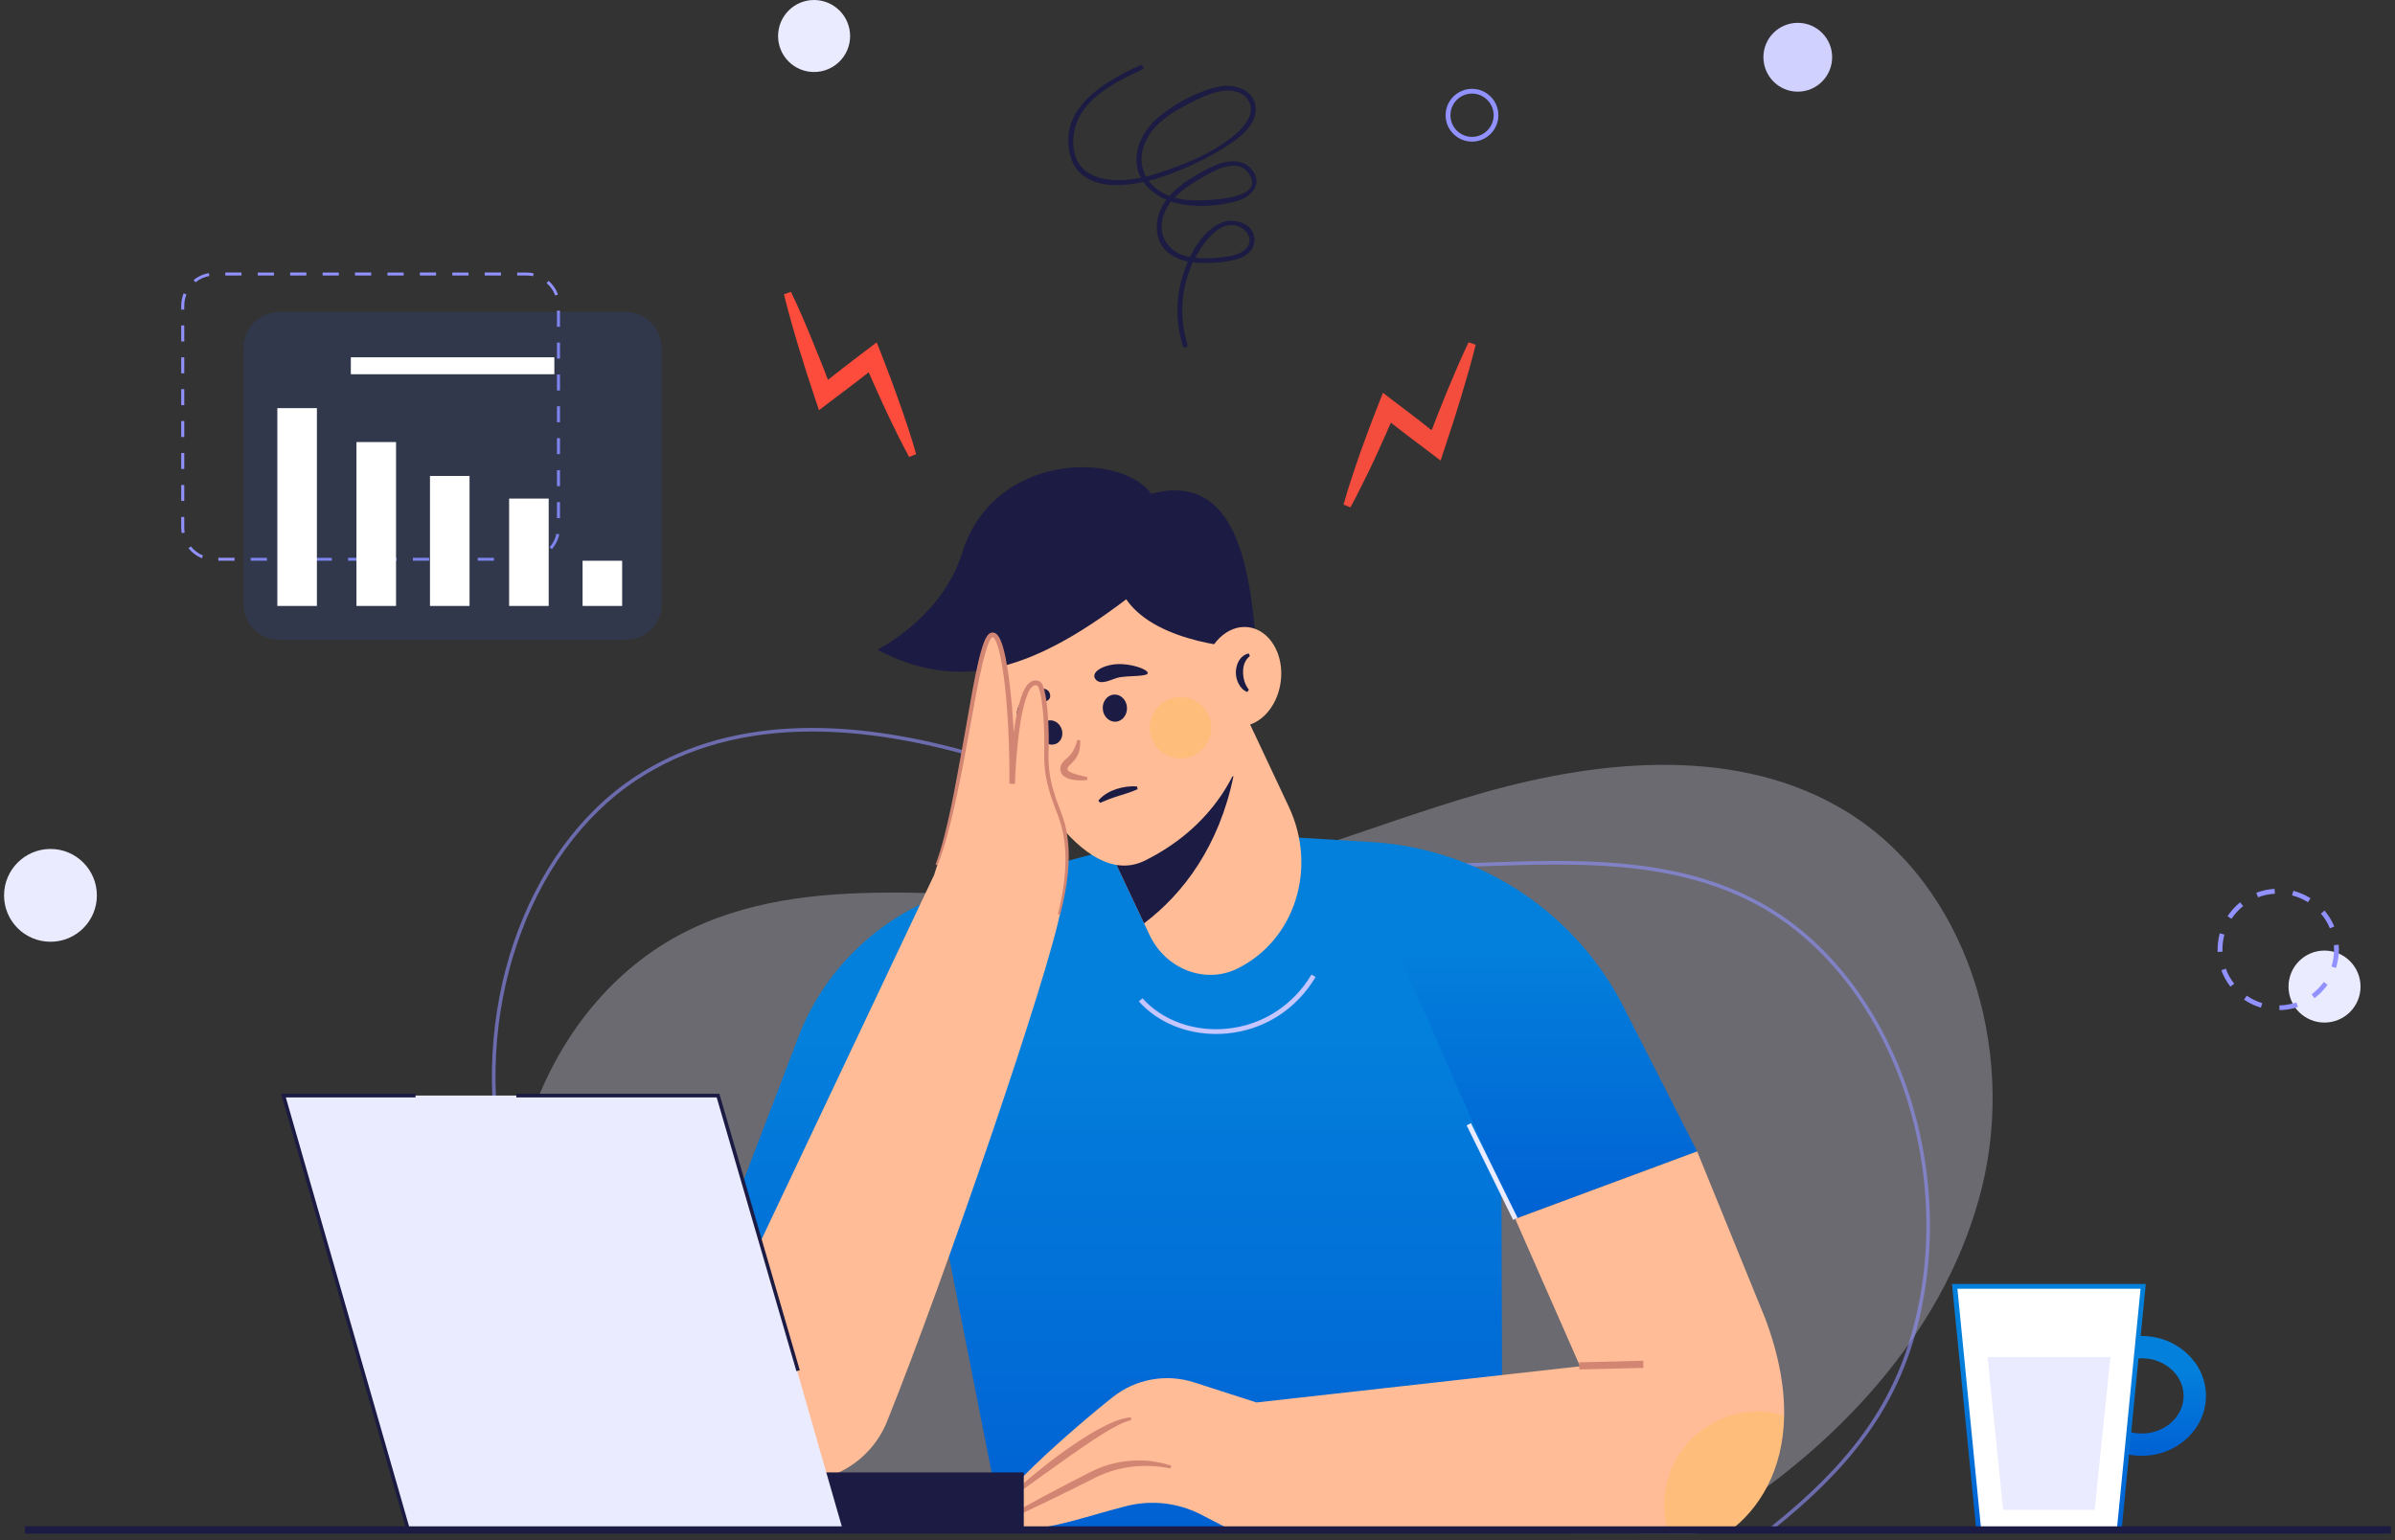 <svg width="272" height="175" viewBox="0 0 272 175" fill="none" xmlns="http://www.w3.org/2000/svg">
<rect x="0" y="0" width="272" height="175" fill="#333333" stroke="none"/>
<path opacity="0.3" d="M73.023 173.989C66.899 168.147 62.148 160.994 59.669 152.879C54.251 135.172 61.788 113.472 78.519 105.523C93.594 98.371 111.378 103.084 127.981 101.363C141.99 99.912 155.049 93.852 168.595 90.012C182.155 86.186 197.564 84.812 209.595 92.131C223.437 100.554 228.959 119.096 225.106 134.826C221.242 150.555 209.544 163.46 195.907 172.217C194.837 172.902 193.754 173.57 192.659 174.22L73.023 173.989Z" fill="#EBEBFF"/>
<path opacity="0.6" fill-rule="evenodd" clip-rule="evenodd" d="M88.547 174.143L88.508 174.117C87.43 173.437 86.377 172.731 85.362 172.024C70.493 161.752 60.452 147.871 57.049 132.938C53.056 115.385 59.412 96.574 72.162 88.215C82.088 81.704 95.493 80.947 111.994 85.98C116.282 87.277 120.584 88.856 124.744 90.385C133.296 93.53 142.143 96.766 151.247 97.781C156.871 98.41 162.739 98.204 168.428 97.999C178.867 97.639 189.666 97.267 199.155 102.121C214.769 110.095 222.974 132.347 217.478 151.711C215.09 160.07 210.262 166.683 201.299 173.822L201.248 173.861H201.171L88.547 174.143ZM92.245 83.104C84.566 83.104 77.928 84.927 72.381 88.561C59.771 96.83 53.492 115.462 57.447 132.848C60.824 147.679 70.814 161.47 85.594 171.691C86.582 172.384 87.622 173.065 88.675 173.732L201.107 173.45C209.954 166.387 214.73 159.839 217.08 151.595C222.538 132.412 214.409 110.377 198.962 102.48C189.563 97.678 178.828 98.05 168.44 98.41C162.739 98.615 156.858 98.821 151.196 98.192C142.053 97.164 133.18 93.916 124.603 90.77C120.443 89.242 116.141 87.662 111.865 86.365C104.726 84.195 98.177 83.104 92.245 83.104Z" fill="#9192FF"/>
<path fill-rule="evenodd" clip-rule="evenodd" d="M243.238 165.386C239.219 165.386 235.957 162.33 235.957 158.58C235.957 154.831 239.219 151.775 243.238 151.775C247.257 151.775 250.531 154.831 250.531 158.58C250.531 162.33 247.257 165.386 243.238 165.386ZM243.238 154.304C240.618 154.304 238.487 156.231 238.487 158.58C238.487 160.93 240.618 162.856 243.238 162.856C245.857 162.856 247.989 160.93 247.989 158.58C247.989 156.231 245.857 154.304 243.238 154.304Z" fill="url(#paint0_linear_2282_11384)"/>
<path d="M240.666 173.822H224.718L221.996 146.138H243.401L240.666 173.822Z" fill="white"/>
<path fill-rule="evenodd" clip-rule="evenodd" d="M240.923 174.092H224.474L221.688 145.868H243.696L240.923 174.092ZM224.975 173.539H240.435L243.105 146.407H222.304L224.975 173.539Z" fill="url(#paint1_linear_2282_11384)"/>
<path d="M237.895 171.523H227.495L225.723 154.163H239.68L237.895 171.523Z" fill="#EBEBFF"/>
<path d="M59.783 63.702H57.944V63.363H59.783C60.199 63.363 60.607 63.292 60.999 63.15L61.111 63.465C60.687 63.623 60.239 63.702 59.783 63.702ZM56.097 63.702H54.257V63.363H56.097V63.702ZM52.418 63.702H50.579V63.371H52.418V63.702ZM48.731 63.702H46.892V63.363H48.731V63.702ZM45.053 63.702H43.206V63.371H45.053V63.702ZM41.366 63.702H39.527V63.363H41.366V63.702ZM37.688 63.702H35.84V63.371H37.688V63.702ZM34.001 63.702H32.162V63.363H34.001V63.702ZM30.322 63.702H28.475V63.371H30.322V63.702ZM26.636 63.702H24.796V63.363H26.636V63.702ZM22.925 63.418C22.333 63.174 21.806 62.78 21.406 62.283L21.67 62.07C22.038 62.527 22.517 62.882 23.053 63.111L22.925 63.418ZM62.678 62.393L62.422 62.173C62.806 61.731 63.07 61.203 63.19 60.636L63.518 60.706C63.39 61.321 63.102 61.905 62.678 62.393ZM20.638 60.565C20.606 60.36 20.582 60.155 20.582 59.95V58.72H20.926V59.95C20.926 60.134 20.942 60.32 20.974 60.509L20.638 60.565ZM63.598 58.862H63.254V57.049H63.598V58.862ZM20.926 56.907H20.582V55.094H20.926V56.907ZM63.598 55.228H63.254V53.415H63.598V55.228ZM20.926 53.273H20.582V51.461H20.926V53.273ZM63.598 51.594H63.254V49.774H63.598V51.594ZM20.926 49.648H20.582V47.827H20.926V49.648ZM63.598 47.977H63.254V46.156H63.598V47.977ZM20.926 46.03H20.582V44.209H20.926V46.03ZM63.598 44.358H63.254V42.538H63.598V44.358ZM20.926 42.412H20.582V40.591H20.926V42.412ZM63.598 40.74H63.254V38.92H63.598V40.74ZM20.926 38.794H20.582V36.973H20.926V38.794ZM63.598 37.123H63.254V35.302H63.598V37.123ZM20.926 35.168H20.582V34.726C20.582 34.245 20.678 33.773 20.854 33.323L21.174 33.449C21.006 33.859 20.926 34.285 20.926 34.726V35.168ZM63.054 33.568C62.862 33.032 62.518 32.535 62.078 32.157L62.302 31.904C62.79 32.322 63.158 32.866 63.374 33.457L63.054 33.568ZM22.205 32.07L21.989 31.81C22.485 31.408 23.085 31.132 23.717 31.022L23.781 31.353C23.205 31.455 22.661 31.699 22.205 32.07ZM60.535 31.376C60.287 31.321 60.039 31.297 59.783 31.297H58.736V30.966H59.783C60.063 30.966 60.335 30.99 60.607 31.053L60.535 31.376ZM56.896 31.297H55.049V30.959H56.896V31.297ZM53.21 31.297H51.37V30.966H53.21V31.297ZM49.523 31.297H47.684V30.959H49.523V31.297ZM45.844 31.297H44.005V30.966H45.844V31.297ZM42.158 31.297H40.319V30.959H42.158V31.297ZM38.479 31.297H36.64V30.966H38.479V31.297ZM34.793 31.297H32.953V30.959H34.793V31.297ZM31.114 31.297H29.275V30.966H31.114V31.297ZM27.427 31.297H25.588V30.959H27.427V31.297Z" fill="#9192FF"/>
<path opacity="0.2" d="M71.103 72.69H31.704C29.467 72.69 27.645 70.847 27.645 68.573V39.578C27.645 37.296 29.467 35.453 31.704 35.453H71.103C73.34 35.453 75.154 37.296 75.154 39.578V68.573C75.154 70.847 73.34 72.69 71.103 72.69Z" fill="url(#paint2_linear_2282_11384)"/>
<path d="M35.99 68.838H31.496V46.367H35.99V68.838Z" fill="white"/>
<path d="M44.979 68.838H40.484V50.219H44.979V68.838Z" fill="white"/>
<path d="M53.326 68.838H48.832V54.071H53.326V68.838Z" fill="white"/>
<path d="M62.315 68.838H57.82V56.64H62.315V68.838Z" fill="white"/>
<path d="M70.658 68.838H66.164V63.702H70.658V68.838Z" fill="white"/>
<path d="M62.957 42.515H39.844V40.589H62.957V42.515Z" fill="white"/>
<path d="M129.724 7.897C126.27 9.489 121.929 11.672 121.891 16.064C121.84 21.136 127.502 20.904 130.956 19.851C134.269 18.824 138.134 17.309 140.702 14.895C141.614 14.022 142.564 12.648 141.768 11.39C141.113 10.324 139.701 10.157 138.596 10.362C137.017 10.671 135.373 11.569 133.974 12.34C132.189 13.329 130.507 14.677 129.865 16.706C129.223 18.709 130.006 20.635 131.765 21.739C133.435 22.792 135.45 22.856 137.364 22.715C138.648 22.612 143.373 22.355 141.922 19.864C140.625 17.643 137.633 19.518 136.118 20.416C134.539 21.367 132.87 22.497 132.202 24.294C131.367 26.503 132.471 28.519 134.719 29.097C136.003 29.43 137.428 29.379 138.751 29.238C139.649 29.135 140.792 28.968 141.473 28.288C142.436 27.325 141.665 26.041 140.574 25.681C138.545 25.026 136.837 27.376 135.977 28.866C134.166 31.973 133.807 35.722 134.86 39.138C134.963 39.485 134.436 39.626 134.333 39.292C133.524 36.66 133.512 33.848 134.346 31.228C135.052 29.007 136.503 26.131 138.84 25.257C140.343 24.68 142.705 25.553 142.461 27.479C142.217 29.392 139.752 29.7 138.237 29.816C136.414 29.957 134.231 29.957 132.728 28.75C131.187 27.517 131.059 25.411 131.855 23.716C132.895 21.482 135.386 20.083 137.492 19.017C139.059 18.221 141.306 17.784 142.397 19.582C143.309 21.097 142.012 22.368 140.612 22.792C138.314 23.498 135.207 23.652 132.908 22.869C131.072 22.24 129.415 20.814 129.12 18.811C128.799 16.628 130.07 14.536 131.714 13.187C133.512 11.711 136.144 10.311 138.442 9.836C140.035 9.515 142.102 10.041 142.538 11.813C143.052 13.893 140.933 15.563 139.431 16.526C137.107 18.015 134.577 19.209 131.971 20.095C128.44 21.29 122.392 22.188 121.441 17.194C120.466 12.083 125.589 9.207 129.441 7.435C129.762 7.281 130.045 7.756 129.724 7.897Z" fill="#1B1B43"/>
<path d="M89.831 33.154C90.717 35.003 91.526 36.891 92.297 38.791L93.452 41.642L94.544 44.505L92.913 44.03L95.661 41.873C96.573 41.154 97.51 40.461 98.434 39.754L99.564 38.894L100.078 40.191C100.45 41.128 100.797 42.066 101.157 43.003C101.516 43.953 101.837 44.903 102.184 45.841C102.518 46.791 102.852 47.741 103.16 48.704C103.476 49.654 103.772 50.617 104.046 51.593L103.25 51.914C102.77 51.024 102.308 50.13 101.863 49.231C101.413 48.332 100.99 47.42 100.553 46.508C100.142 45.597 99.706 44.685 99.308 43.761C98.909 42.849 98.486 41.924 98.101 41L99.744 41.449C98.82 42.156 97.908 42.887 96.983 43.594L94.197 45.7L93.016 46.598L92.553 45.224L91.59 42.297L90.679 39.369C90.088 37.404 89.523 35.44 89.035 33.437L89.831 33.154Z" fill="#FE4C3C"/>
<path d="M167.593 39.163C167.105 41.166 166.527 43.131 165.936 45.096L165.024 48.023L164.061 50.951L163.612 52.325L162.431 51.426L159.644 49.32C158.707 48.614 157.795 47.882 156.884 47.176L158.514 46.726C158.129 47.651 157.718 48.575 157.32 49.487C156.909 50.412 156.486 51.323 156.075 52.235C155.638 53.147 155.214 54.058 154.752 54.957C154.316 55.856 153.853 56.751 153.365 57.641L152.582 57.32C152.856 56.344 153.151 55.381 153.468 54.431C153.776 53.468 154.11 52.517 154.431 51.567C154.778 50.63 155.112 49.68 155.471 48.73C155.831 47.792 156.177 46.855 156.55 45.917L157.063 44.621L158.18 45.481C159.105 46.187 160.042 46.88 160.967 47.6L163.715 49.757L162.071 50.232L163.175 47.368L164.318 44.518C165.102 42.617 165.91 40.73 166.784 38.881L167.593 39.163Z" fill="#F44C3D"/>
<path d="M208.077 6.497C208.077 8.654 206.33 10.414 204.173 10.414C202.016 10.414 200.27 8.654 200.27 6.497C200.27 4.34 202.016 2.594 204.173 2.594C206.33 2.594 208.077 4.34 208.077 6.497Z" fill="#D1D1FF"/>
<path d="M170.456 114.807L170.636 173.63L113.907 173.81L105.547 131.449L75.18 158.35L90.64 117.889C93.824 109.504 100.874 103.187 109.541 100.888L134.272 94.353L153.224 95.508L170.456 114.807Z" fill="url(#paint3_linear_2282_11384)"/>
<path d="M138.11 117.465C134.669 117.465 131.459 116.13 129.34 113.767L129.751 113.407C132.011 115.924 135.606 117.234 139.343 116.862C143.349 116.476 146.841 114.229 148.947 110.711L149.41 110.993C147.227 114.666 143.567 117.003 139.394 117.401C138.957 117.444 138.529 117.465 138.11 117.465Z" fill="#C5C5FF"/>
<path d="M140.461 110.069C136.827 111.815 132.371 110.082 130.548 106.204L129.931 104.894L123.678 91.604L119.852 83.476L138.329 74.552L146.367 91.643C149.68 98.667 147.035 106.885 140.461 110.069Z" fill="#FFBC96"/>
<path d="M140.086 88.176C138.455 96.098 134.398 101.53 129.929 104.894L123.676 91.604L140.086 88.176Z" fill="#1B1B43"/>
<path d="M142.259 78.263C142.259 87.829 136.866 94.391 130.022 97.768C122.985 101.248 115.627 87.881 112.122 78.944C108.475 69.673 118.504 62.726 126.901 62.726C135.299 62.726 142.259 68.71 142.259 78.263Z" fill="#FFBC96"/>
<path d="M141.539 73.627C141.539 73.627 131.447 73.268 127.903 68.08C116.577 76.709 108.449 78.442 99.641 73.807C99.641 73.807 106.985 70.199 109.271 62.816C112.815 51.362 127.273 51.272 130.728 56.087C139.819 53.712 141.822 62.995 142.631 72.818L141.539 73.627Z" fill="#1B1B43"/>
<path d="M145.455 77.428C145.056 80.536 142.771 82.796 140.344 82.488C137.93 82.167 136.286 79.406 136.684 76.311C137.082 73.204 139.368 70.944 141.782 71.252C144.209 71.573 145.853 74.334 145.455 77.428Z" fill="#FFBC96"/>
<path d="M141.948 74.526C141.357 75.014 141.164 75.669 141.177 76.375C141.177 76.722 141.229 77.069 141.331 77.403C141.447 77.736 141.588 78.057 141.832 78.34L141.665 78.61C141.216 78.468 140.882 78.083 140.676 77.685C140.458 77.274 140.355 76.825 140.355 76.375C140.368 75.913 140.471 75.451 140.715 75.04C140.959 74.642 141.37 74.321 141.819 74.231L141.948 74.526Z" fill="#1B1B43"/>
<path d="M127.991 80.356C128.042 81.204 127.477 81.936 126.72 81.987C125.962 82.038 125.295 81.383 125.243 80.536C125.179 79.688 125.757 78.957 126.514 78.905C127.272 78.854 127.94 79.509 127.991 80.356Z" fill="#1B1B43"/>
<path d="M120.546 82.757C120.829 83.489 120.533 84.272 119.891 84.516C119.249 84.773 118.492 84.388 118.209 83.669C117.939 82.95 118.235 82.154 118.877 81.91C119.519 81.653 120.264 82.038 120.546 82.757Z" fill="#1B1B43"/>
<path d="M130.353 76.452C130.379 76.889 128.081 76.748 127.092 76.953C126.257 77.133 124.973 77.955 124.395 77.133C123.869 76.401 125.179 75.566 126.809 75.451C128.427 75.348 130.328 76.029 130.353 76.452Z" fill="#1B1B43"/>
<path d="M116.861 78.713C117.824 78.007 119.07 78.032 119.25 78.867C119.455 79.791 118.235 79.766 117.657 80.035C116.99 80.344 115.808 81.563 115.551 81.217C115.295 80.857 115.898 79.406 116.861 78.713Z" fill="#1B1B43"/>
<path d="M124.742 90.949C125.269 90.307 126.026 89.896 126.784 89.639C127.554 89.395 128.338 89.28 129.134 89.344L129.198 89.652C128.479 89.999 127.734 90.192 127.028 90.423C126.322 90.641 125.654 90.898 124.935 91.206L124.742 90.949Z" fill="#1B1B43"/>
<path d="M122.677 84.093C122.715 84.683 122.638 85.325 122.33 85.903C122.176 86.186 121.971 86.442 121.752 86.661C121.534 86.879 121.329 87.059 121.277 87.187C121.251 87.264 121.226 87.316 121.239 87.405C121.239 87.47 121.251 87.47 121.251 87.483C121.251 87.495 121.277 87.508 121.29 87.534C121.393 87.649 121.637 87.765 121.868 87.855C122.369 88.035 122.934 88.15 123.486 88.291L123.473 88.612C122.882 88.689 122.292 88.677 121.675 88.548C121.367 88.471 121.046 88.381 120.725 88.099C120.648 88.022 120.571 87.932 120.52 87.816C120.468 87.688 120.43 87.559 120.43 87.47C120.404 87.277 120.443 87.046 120.532 86.84C120.751 86.455 121.02 86.275 121.213 86.096C121.418 85.916 121.585 85.736 121.727 85.531C122.022 85.12 122.202 84.606 122.356 84.067L122.677 84.093Z" fill="#D28572"/>
<path opacity="0.2" d="M137.558 82.449C137.674 84.363 136.223 86.032 134.297 86.16C132.384 86.289 130.714 84.825 130.586 82.912C130.458 80.986 131.921 79.316 133.835 79.201C135.761 79.072 137.43 80.523 137.558 82.449Z" fill="#FFC514"/>
<path d="M192.75 130.806L172.089 138.472L153.227 95.508L155.782 95.662C168.314 96.432 179.434 103.931 184.827 115.269L192.75 130.806Z" fill="url(#paint4_linear_2282_11384)"/>
<path d="M120.814 93.839C121.186 95.277 121.43 97.704 120.48 103.289C119.311 110.121 107.28 145.227 100.744 161.483C98.792 166.323 93.695 169.097 88.584 168.108C81.612 166.76 77.772 159.197 80.816 152.777L106.086 99.399C110.593 85.762 110.593 72.947 112.634 72.126C114.676 71.317 114.959 89.037 114.959 89.037C114.959 89.037 115.434 78.404 117.334 77.583C119.247 76.774 118.708 84.131 118.913 87.264C119.067 89.717 120.21 91.463 120.814 93.839Z" fill="#FFBC96"/>
<path d="M106.254 98.218C107.024 96.124 107.525 93.929 108 91.733C108.462 89.525 108.848 87.316 109.259 85.094L110.44 78.443C110.645 77.339 110.864 76.235 111.12 75.13C111.249 74.578 111.39 74.026 111.57 73.474C111.66 73.204 111.75 72.935 111.878 72.652C111.938 72.524 112.015 72.391 112.109 72.254C112.199 72.126 112.315 71.959 112.571 71.869L112.559 71.882C112.636 71.869 112.713 71.856 112.803 71.856C112.88 71.869 112.944 71.894 113.021 71.92C113.136 71.997 113.252 72.074 113.303 72.164C113.457 72.344 113.534 72.524 113.624 72.703C113.778 73.05 113.894 73.41 113.984 73.769C114.177 74.488 114.305 75.207 114.42 75.939C114.652 77.39 114.806 78.841 114.934 80.292C115.165 83.207 115.294 86.122 115.268 89.049L114.639 89.024C114.716 87.38 114.831 85.737 115.024 84.106C115.217 82.462 115.448 80.832 115.961 79.226C116.103 78.828 116.257 78.43 116.501 78.045C116.629 77.853 116.757 77.673 116.976 77.519C117.168 77.352 117.477 77.262 117.759 77.3C117.823 77.326 117.887 77.339 117.952 77.365C118.016 77.39 118.067 77.39 118.144 77.467C118.187 77.493 118.221 77.523 118.247 77.557C118.285 77.596 118.298 77.621 118.311 77.647C118.35 77.698 118.388 77.763 118.414 77.814C118.504 78.032 118.568 78.238 118.619 78.443C118.722 78.867 118.786 79.278 118.85 79.689C119.056 81.332 119.12 82.989 119.107 84.632C119.094 85.467 119.043 86.263 119.12 87.072C119.184 87.868 119.326 88.664 119.531 89.448C119.749 90.231 120.006 91.001 120.301 91.759C120.597 92.516 120.892 93.312 121.059 94.121C121.406 95.765 121.444 97.434 121.29 99.078C121.136 100.721 120.815 102.352 120.391 103.932L120.147 103.867C120.545 102.288 120.841 100.67 120.956 99.052C121.072 97.434 121.008 95.791 120.635 94.224C120.456 93.428 120.186 92.683 119.878 91.913C119.582 91.155 119.313 90.372 119.094 89.563C118.876 88.767 118.709 87.945 118.645 87.111C118.555 86.276 118.606 85.441 118.606 84.632C118.619 83.001 118.542 81.358 118.324 79.766C118.273 79.368 118.208 78.957 118.106 78.584C118.054 78.392 117.99 78.212 117.926 78.045C117.913 78.007 117.887 77.981 117.862 77.955C117.849 77.904 117.836 77.904 117.836 77.904C117.849 77.891 117.785 77.891 117.759 77.878C117.733 77.865 117.695 77.853 117.656 77.84C117.425 77.801 117.156 78.019 116.963 78.34C116.77 78.661 116.629 79.021 116.501 79.393C116.013 80.921 115.794 82.552 115.615 84.17C115.435 85.788 115.319 87.419 115.268 89.049L114.639 89.037C114.664 86.135 114.575 83.233 114.356 80.344C114.241 78.893 114.099 77.454 113.881 76.029C113.766 75.31 113.637 74.604 113.457 73.91C113.38 73.564 113.265 73.23 113.136 72.922C113.072 72.768 112.995 72.614 112.905 72.511C112.854 72.447 112.815 72.421 112.777 72.395C112.764 72.395 112.751 72.382 112.751 72.382C112.738 72.395 112.726 72.395 112.713 72.382H112.7C112.687 72.382 112.597 72.46 112.533 72.549C112.464 72.652 112.405 72.763 112.353 72.883C112.238 73.114 112.148 73.371 112.058 73.641C111.891 74.167 111.75 74.707 111.621 75.246C111.352 76.337 111.133 77.429 110.915 78.533L109.695 85.172C109.297 87.393 108.848 89.602 108.347 91.81C107.846 94.006 107.294 96.202 106.472 98.307L106.254 98.218Z" fill="#D28572"/>
<path d="M202.621 160.789C202.531 167.068 199.783 171.46 196.354 173.989L189.395 173.874L187.661 173.848H187.636L179.444 155.216L179.431 155.178L172.086 138.472L192.746 130.807L200.451 149.721C202.03 153.907 202.672 157.592 202.621 160.789Z" fill="#FFBC96"/>
<path d="M193.902 173.848L139.895 173.861L136.351 172.037C133.757 170.715 130.778 170.381 127.954 171.087C122.83 172.371 117.129 174.67 112.776 173.437C110.182 172.718 120.185 163.653 126.336 158.748C128.955 156.655 132.448 156.013 135.645 157.053L142.694 159.325L196.907 153.265L193.902 173.848Z" fill="#FFBC96"/>
<path d="M114.062 172.487C115.526 171.626 117.016 170.817 118.505 170.008C119.995 169.199 121.497 168.442 122.999 167.659C123.731 167.273 124.528 166.875 125.349 166.58C126.184 166.297 127.031 166.092 127.892 166.002C128.765 165.899 129.638 165.887 130.498 165.964C131.359 166.066 132.206 166.233 133.015 166.503L132.938 166.811C132.116 166.657 131.282 166.554 130.46 166.541C129.638 166.516 128.803 166.567 127.994 166.708C127.186 166.837 126.389 167.042 125.619 167.338C124.849 167.607 124.129 167.992 123.372 168.378C121.844 169.122 120.342 169.906 118.813 170.625C117.298 171.357 115.757 172.089 114.204 172.769L114.062 172.487Z" fill="#D28572"/>
<path d="M114.855 169.777C115.831 168.84 116.859 167.967 117.912 167.119C118.964 166.259 120.043 165.437 121.147 164.654C122.264 163.884 123.382 163.126 124.576 162.458C125.783 161.829 127.003 161.149 128.441 161.007L128.466 161.328C127.85 161.495 127.247 161.739 126.669 162.073C126.078 162.368 125.513 162.728 124.948 163.075C123.818 163.794 122.714 164.564 121.622 165.322C120.518 166.092 119.44 166.888 118.335 167.659C117.244 168.455 116.152 169.251 115.048 170.021L114.855 169.777Z" fill="#D28572"/>
<path d="M179.369 155.576L179.344 154.767L186.624 154.587L186.637 155.396L179.369 155.576Z" fill="#D28572"/>
<path d="M171.844 138.588L166.566 127.84L167.054 127.596L172.345 138.344L171.844 138.588Z" fill="#EBEBFF"/>
<path opacity="0.2" d="M202.624 160.789C202.534 167.068 199.786 171.46 196.358 173.989L189.398 173.874C189.385 173.874 189.385 173.861 189.385 173.848C189.128 172.936 189 171.986 189 170.984C189 166.477 191.799 162.625 195.767 161.084C196.961 160.609 198.271 160.353 199.632 160.353C200.672 160.353 201.674 160.507 202.624 160.789Z" fill="#FFC514"/>
<path d="M116.27 173.822H85.184V167.273H116.27V173.822Z" fill="#1B1B43"/>
<path d="M95.722 173.822H46.363L32.188 124.463H81.546L95.722 173.822Z" fill="#EBEBFF"/>
<path d="M46.175 173.874L31.922 124.258H47.189V124.669H32.461L46.56 173.758L46.175 173.874Z" fill="#1B1B43"/>
<path d="M90.447 155.768L81.394 124.669H58.641V124.258H81.702L90.832 155.666L90.447 155.768Z" fill="#1B1B43"/>
<path d="M96.547 4.096C96.547 6.356 94.71 8.179 92.451 8.179C90.191 8.179 88.367 6.356 88.367 4.096C88.367 1.836 90.191 0 92.451 0C94.71 0 96.547 1.836 96.547 4.096Z" fill="#EBEBFF"/>
<path d="M11.003 101.723C11.003 104.638 8.64 106.987 5.738 106.987C2.824 106.987 0.461 104.638 0.461 101.723C0.461 98.808 2.824 96.445 5.738 96.445C8.64 96.445 11.003 98.808 11.003 101.723Z" fill="#EBEBFF"/>
<path d="M268.086 112.085C268.086 114.345 266.249 116.168 263.99 116.168C261.73 116.168 259.906 114.345 259.906 112.085C259.906 109.825 261.73 107.989 263.99 107.989C266.249 107.989 268.086 109.825 268.086 112.085Z" fill="#EBEBFF"/>
<path d="M258.875 114.756V114.217C259.53 114.204 260.185 114.088 260.801 113.883L260.981 114.396C260.301 114.627 259.594 114.743 258.875 114.756ZM256.769 114.473C256.089 114.268 255.434 113.96 254.856 113.562L255.164 113.112C255.704 113.485 256.294 113.767 256.924 113.96L256.769 114.473ZM262.856 113.395L262.535 112.958C263.061 112.56 263.524 112.085 263.909 111.559L264.345 111.867C263.934 112.457 263.434 112.958 262.856 113.395ZM253.303 112.085C252.866 111.52 252.519 110.891 252.275 110.223L252.789 110.043C253.007 110.66 253.328 111.238 253.739 111.751L253.303 112.085ZM265.296 109.966L264.782 109.799C264.975 109.183 265.077 108.528 265.077 107.861C265.077 107.698 265.073 107.535 265.064 107.373L265.604 107.321C265.621 107.501 265.629 107.685 265.629 107.873C265.629 108.58 265.514 109.286 265.296 109.966ZM251.852 108.143C251.852 108.049 251.852 107.959 251.852 107.873C251.852 107.244 251.941 106.615 252.096 106.024L252.622 106.166C252.481 106.718 252.404 107.283 252.404 107.861C252.404 107.946 252.404 108.032 252.404 108.117L251.852 108.143ZM264.602 105.459C264.358 104.856 264.012 104.291 263.588 103.79L263.999 103.443C264.461 103.983 264.833 104.599 265.103 105.254L264.602 105.459ZM253.431 104.381L252.982 104.085C253.367 103.495 253.855 102.955 254.407 102.506L254.753 102.93C254.24 103.354 253.79 103.841 253.431 104.381ZM262.111 102.493C261.559 102.147 260.955 101.89 260.313 101.723L260.455 101.196C261.135 101.376 261.803 101.659 262.406 102.044L262.111 102.493ZM256.448 101.941L256.243 101.427C256.911 101.171 257.617 101.017 258.323 100.978L258.362 101.53C257.694 101.569 257.052 101.697 256.448 101.941Z" fill="#9192FF"/>
<path fill-rule="evenodd" clip-rule="evenodd" d="M167.18 16.089C165.524 16.089 164.176 14.741 164.176 13.085C164.176 11.441 165.524 10.093 167.18 10.093C168.824 10.093 170.172 11.441 170.172 13.085C170.172 14.741 168.824 16.089 167.18 16.089ZM167.18 10.632C165.819 10.632 164.728 11.736 164.728 13.085C164.728 14.446 165.819 15.55 167.18 15.55C168.529 15.55 169.633 14.446 169.633 13.085C169.633 11.736 168.529 10.632 167.18 10.632Z" fill="#9192FF"/>
<path d="M271.538 174.22H2.824V173.398H271.538V174.22Z" fill="#1B1B43"/>
<defs>
<linearGradient id="paint0_linear_2282_11384" x1="243.244" y1="151.775" x2="243.244" y2="165.386" gradientUnits="userSpaceOnUse">
<stop offset="0.276" stop-color="#0380DC"/>
<stop offset="1" stop-color="#0061D3"/>
</linearGradient>
<linearGradient id="paint1_linear_2282_11384" x1="232.692" y1="145.868" x2="232.692" y2="174.092" gradientUnits="userSpaceOnUse">
<stop offset="0.276" stop-color="#0380DC"/>
<stop offset="1" stop-color="#0061D3"/>
</linearGradient>
<linearGradient id="paint2_linear_2282_11384" x1="3030.27" y1="16639.6" x2="18048.6" y2="-3874.5" gradientUnits="userSpaceOnUse">
<stop stop-color="#2842A2"/>
<stop offset="1" stop-color="#3457B4"/>
</linearGradient>
<linearGradient id="paint3_linear_2282_11384" x1="122.908" y1="94.353" x2="122.908" y2="173.81" gradientUnits="userSpaceOnUse">
<stop offset="0.276" stop-color="#0380DC"/>
<stop offset="1" stop-color="#0061D3"/>
</linearGradient>
<linearGradient id="paint4_linear_2282_11384" x1="172.988" y1="95.508" x2="172.988" y2="138.472" gradientUnits="userSpaceOnUse">
<stop offset="0.276" stop-color="#0380DC"/>
<stop offset="1" stop-color="#0061D3"/>
</linearGradient>
</defs>
</svg>
